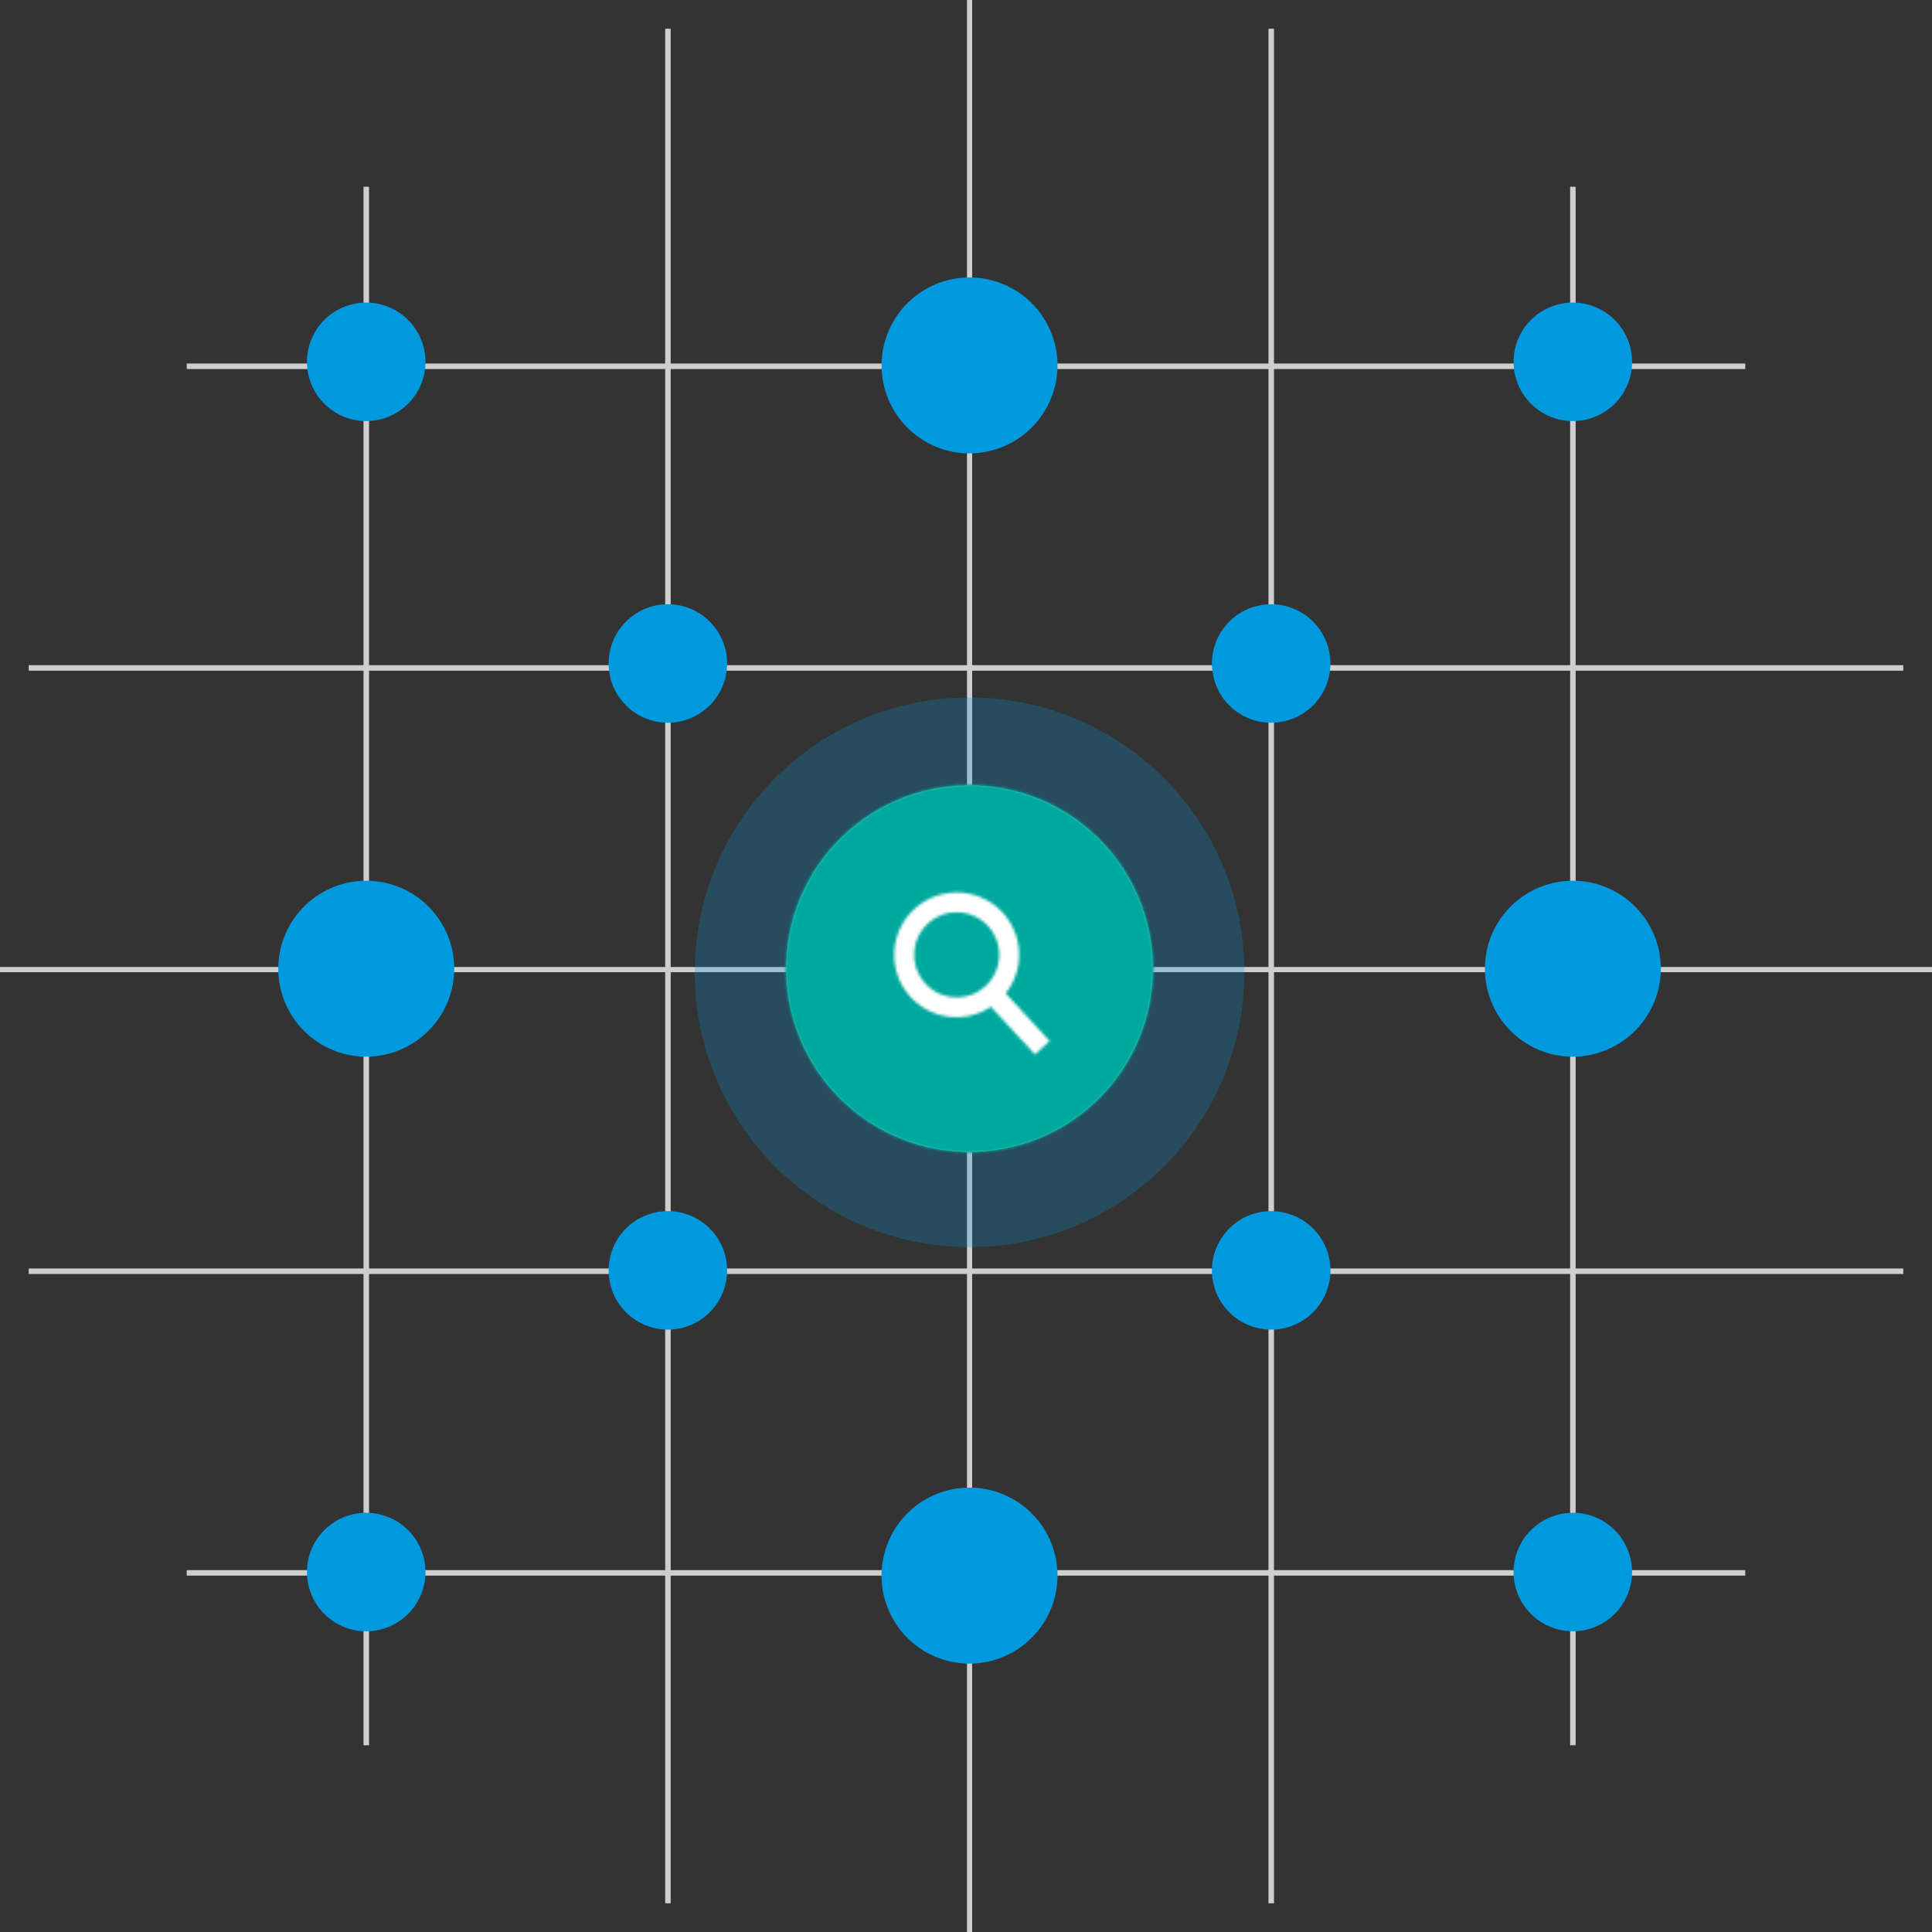 <svg id="Layer_1" data-name="Layer 1" xmlns="http://www.w3.org/2000/svg" xmlns:xlink="http://www.w3.org/1999/xlink" viewBox="0 0 701 701"><rect x="0" y="0" width="701" height="701" fill="#333333" stroke="none"/><defs><style>.cls-1{fill:#fff;}.cls-2,.cls-3{fill:none;stroke:#cecece;}.cls-2{stroke-width:2px;}.cls-3{stroke-width:1.88px;}.cls-4,.cls-5{fill:#0099de;}.cls-4{opacity:0.25;isolation:isolate;}.cls-6{mask:url(#mask);}.cls-7{fill:#00a99d;}.cls-8{mask:url(#mask-2-2);}.cls-9{mask:url(#mask-3);}</style><mask id="mask" x="268.41" y="268.41" width="166.78" height="164.17" maskUnits="userSpaceOnUse"><g transform="translate(-26 -32)"><g id="mask-2"><path id="path-1" class="cls-1" d="M311.33,383.49A66.45,66.45,0,1,0,377.79,317,66.46,66.46,0,0,0,311.33,383.49Z"/></g></g></mask><mask id="mask-2-2" x="265.81" y="265.81" width="171.99" height="171.99" maskUnits="userSpaceOnUse"><g transform="translate(-26 -32)"><g id="mask-2-3" data-name="mask-2"><path id="path-1-2" data-name="path-1" class="cls-1" d="M311.33,383.49A66.45,66.45,0,1,0,377.79,317,66.46,66.46,0,0,0,311.33,383.49Z"/></g></g></mask><mask id="mask-3" x="310.11" y="310.11" width="83.39" height="86" maskUnits="userSpaceOnUse"><g transform="translate(-26 -32)"><g id="mask-4"><path id="path-3" class="cls-1" d="M357.84,361.78a22.58,22.58,0,0,0,27.69,35.51l16,17.31,5.3-4.88-15.93-17.28a22.59,22.59,0,0,0-16.77-36.58l-.94,0A22.6,22.6,0,0,0,357.84,361.78Zm3.93,27.08a15.42,15.42,0,1,1,11.37,5A15.42,15.42,0,0,1,361.77,388.86Z"/></g></g></mask></defs><title>Data Discovery</title><g id="mask-4-2" data-name="mask-4"><path id="path-3-2" data-name="path-3" class="cls-1" d="M357.84,361.78a22.58,22.58,0,0,0,27.69,35.51l16,17.31,5.3-4.88-15.93-17.28a22.59,22.59,0,0,0-16.77-36.58l-.94,0A22.6,22.6,0,0,0,357.84,361.78Zm3.93,27.08a15.42,15.42,0,1,1,11.37,5A15.42,15.42,0,0,1,361.77,388.86Z" transform="translate(-26 -32)"/></g><g id="mask-2-4" data-name="mask-2"><path id="path-1-3" data-name="path-1" class="cls-1" d="M311.33,383.49A66.45,66.45,0,1,0,377.79,317,66.46,66.46,0,0,0,311.33,383.49Z" transform="translate(-26 -32)"/></g><g id="Home"><g id="icon-visual-data-discovery"><path id="Stroke-1" class="cls-2" d="M158.9,99.75v565.5" transform="translate(-26 -32)"/><path id="Stroke-2" class="cls-2" d="M268.35,42.42V722.58" transform="translate(-26 -32)"/><path id="Stroke-3" class="cls-3" d="M377.8,32V733" transform="translate(-26 -32)"/><path id="Stroke-4" class="cls-2" d="M487.25,42.42V722.58" transform="translate(-26 -32)"/><path id="Stroke-5" class="cls-2" d="M596.7,99.75v565.5" transform="translate(-26 -32)"/><path id="Stroke-6" class="cls-2" d="M659.25,164.9H93.75" transform="translate(-26 -32)"/><path id="Stroke-7" class="cls-2" d="M716.58,274.35H36.42" transform="translate(-26 -32)"/><path id="Stroke-8" class="cls-2" d="M716.58,493.25H36.42" transform="translate(-26 -32)"/><path id="Stroke-9" class="cls-2" d="M659.25,602.7H93.75" transform="translate(-26 -32)"/><path id="Stroke-10" class="cls-3" d="M727,383.8H26" transform="translate(-26 -32)"/><g id="Group-61"><path id="Fill-11" class="cls-4" d="M278.07,384.79a99.72,99.72,0,1,1,99.71,99.72,99.72,99.72,0,0,1-99.71-99.72" transform="translate(-26 -32)"/><path id="Fill-13" class="cls-5" d="M377.78,635.62a31.93,31.93,0,1,1,31.93-31.93,32,32,0,0,1-31.93,31.93" transform="translate(-26 -32)"/><path id="Fill-17" class="cls-5" d="M377.78,196.51a31.92,31.92,0,1,1,31.93-31.92,32,32,0,0,1-31.93,31.92" transform="translate(-26 -32)"/><path id="Fill-21" class="cls-5" d="M596.68,415.41a31.92,31.92,0,1,1,31.93-31.92,32,32,0,0,1-31.93,31.92" transform="translate(-26 -32)"/><path id="Fill-25" class="cls-5" d="M158.88,415.41a31.92,31.92,0,1,1,31.93-31.92,32,32,0,0,1-31.93,31.92" transform="translate(-26 -32)"/><path id="Fill-29" class="cls-5" d="M487.23,294.24a21.5,21.5,0,1,1,21.5-21.5,21.52,21.52,0,0,1-21.5,21.5" transform="translate(-26 -32)"/><path id="Fill-33" class="cls-5" d="M268.33,294.24a21.5,21.5,0,1,1,21.5-21.5,21.52,21.52,0,0,1-21.5,21.5" transform="translate(-26 -32)"/><path id="Fill-37" class="cls-5" d="M487.23,514.44a21.5,21.5,0,1,1,21.5-21.5,21.52,21.52,0,0,1-21.5,21.5" transform="translate(-26 -32)"/><path id="Fill-41" class="cls-5" d="M596.68,184.79a21.5,21.5,0,1,1,21.5-21.5,21.52,21.52,0,0,1-21.5,21.5" transform="translate(-26 -32)"/><path id="Fill-45" class="cls-5" d="M158.88,184.79a21.5,21.5,0,1,1,21.5-21.5,21.52,21.52,0,0,1-21.5,21.5" transform="translate(-26 -32)"/><path id="Fill-49" class="cls-5" d="M596.68,623.89a21.5,21.5,0,1,1,21.5-21.5,21.52,21.52,0,0,1-21.5,21.5" transform="translate(-26 -32)"/><path id="Fill-53" class="cls-5" d="M158.88,623.89a21.5,21.5,0,1,1,21.5-21.5,21.52,21.52,0,0,1-21.5,21.5" transform="translate(-26 -32)"/><path id="Fill-57" class="cls-5" d="M268.33,514.44a21.5,21.5,0,1,1,21.5-21.5,21.52,21.52,0,0,1-21.5,21.5" transform="translate(-26 -32)"/></g><g id="Group-65"><g class="cls-6"><polygon id="Fill-62" class="cls-7" points="268.41 432.59 435.19 432.59 435.19 268.41 268.41 268.41 268.41 432.59"/></g><g class="cls-8"><path id="Fill-64" class="cls-7" d="M463.8,297.81h-172v172h172v-172ZM297,462H456V303H297Z" transform="translate(-26 -32)"/></g></g><g id="Group-70"><g class="cls-9"><polygon id="Fill-68" class="cls-1" points="310.11 396.1 393.5 396.1 393.5 310.11 310.11 310.11 310.11 396.1"/></g></g></g></g></svg>